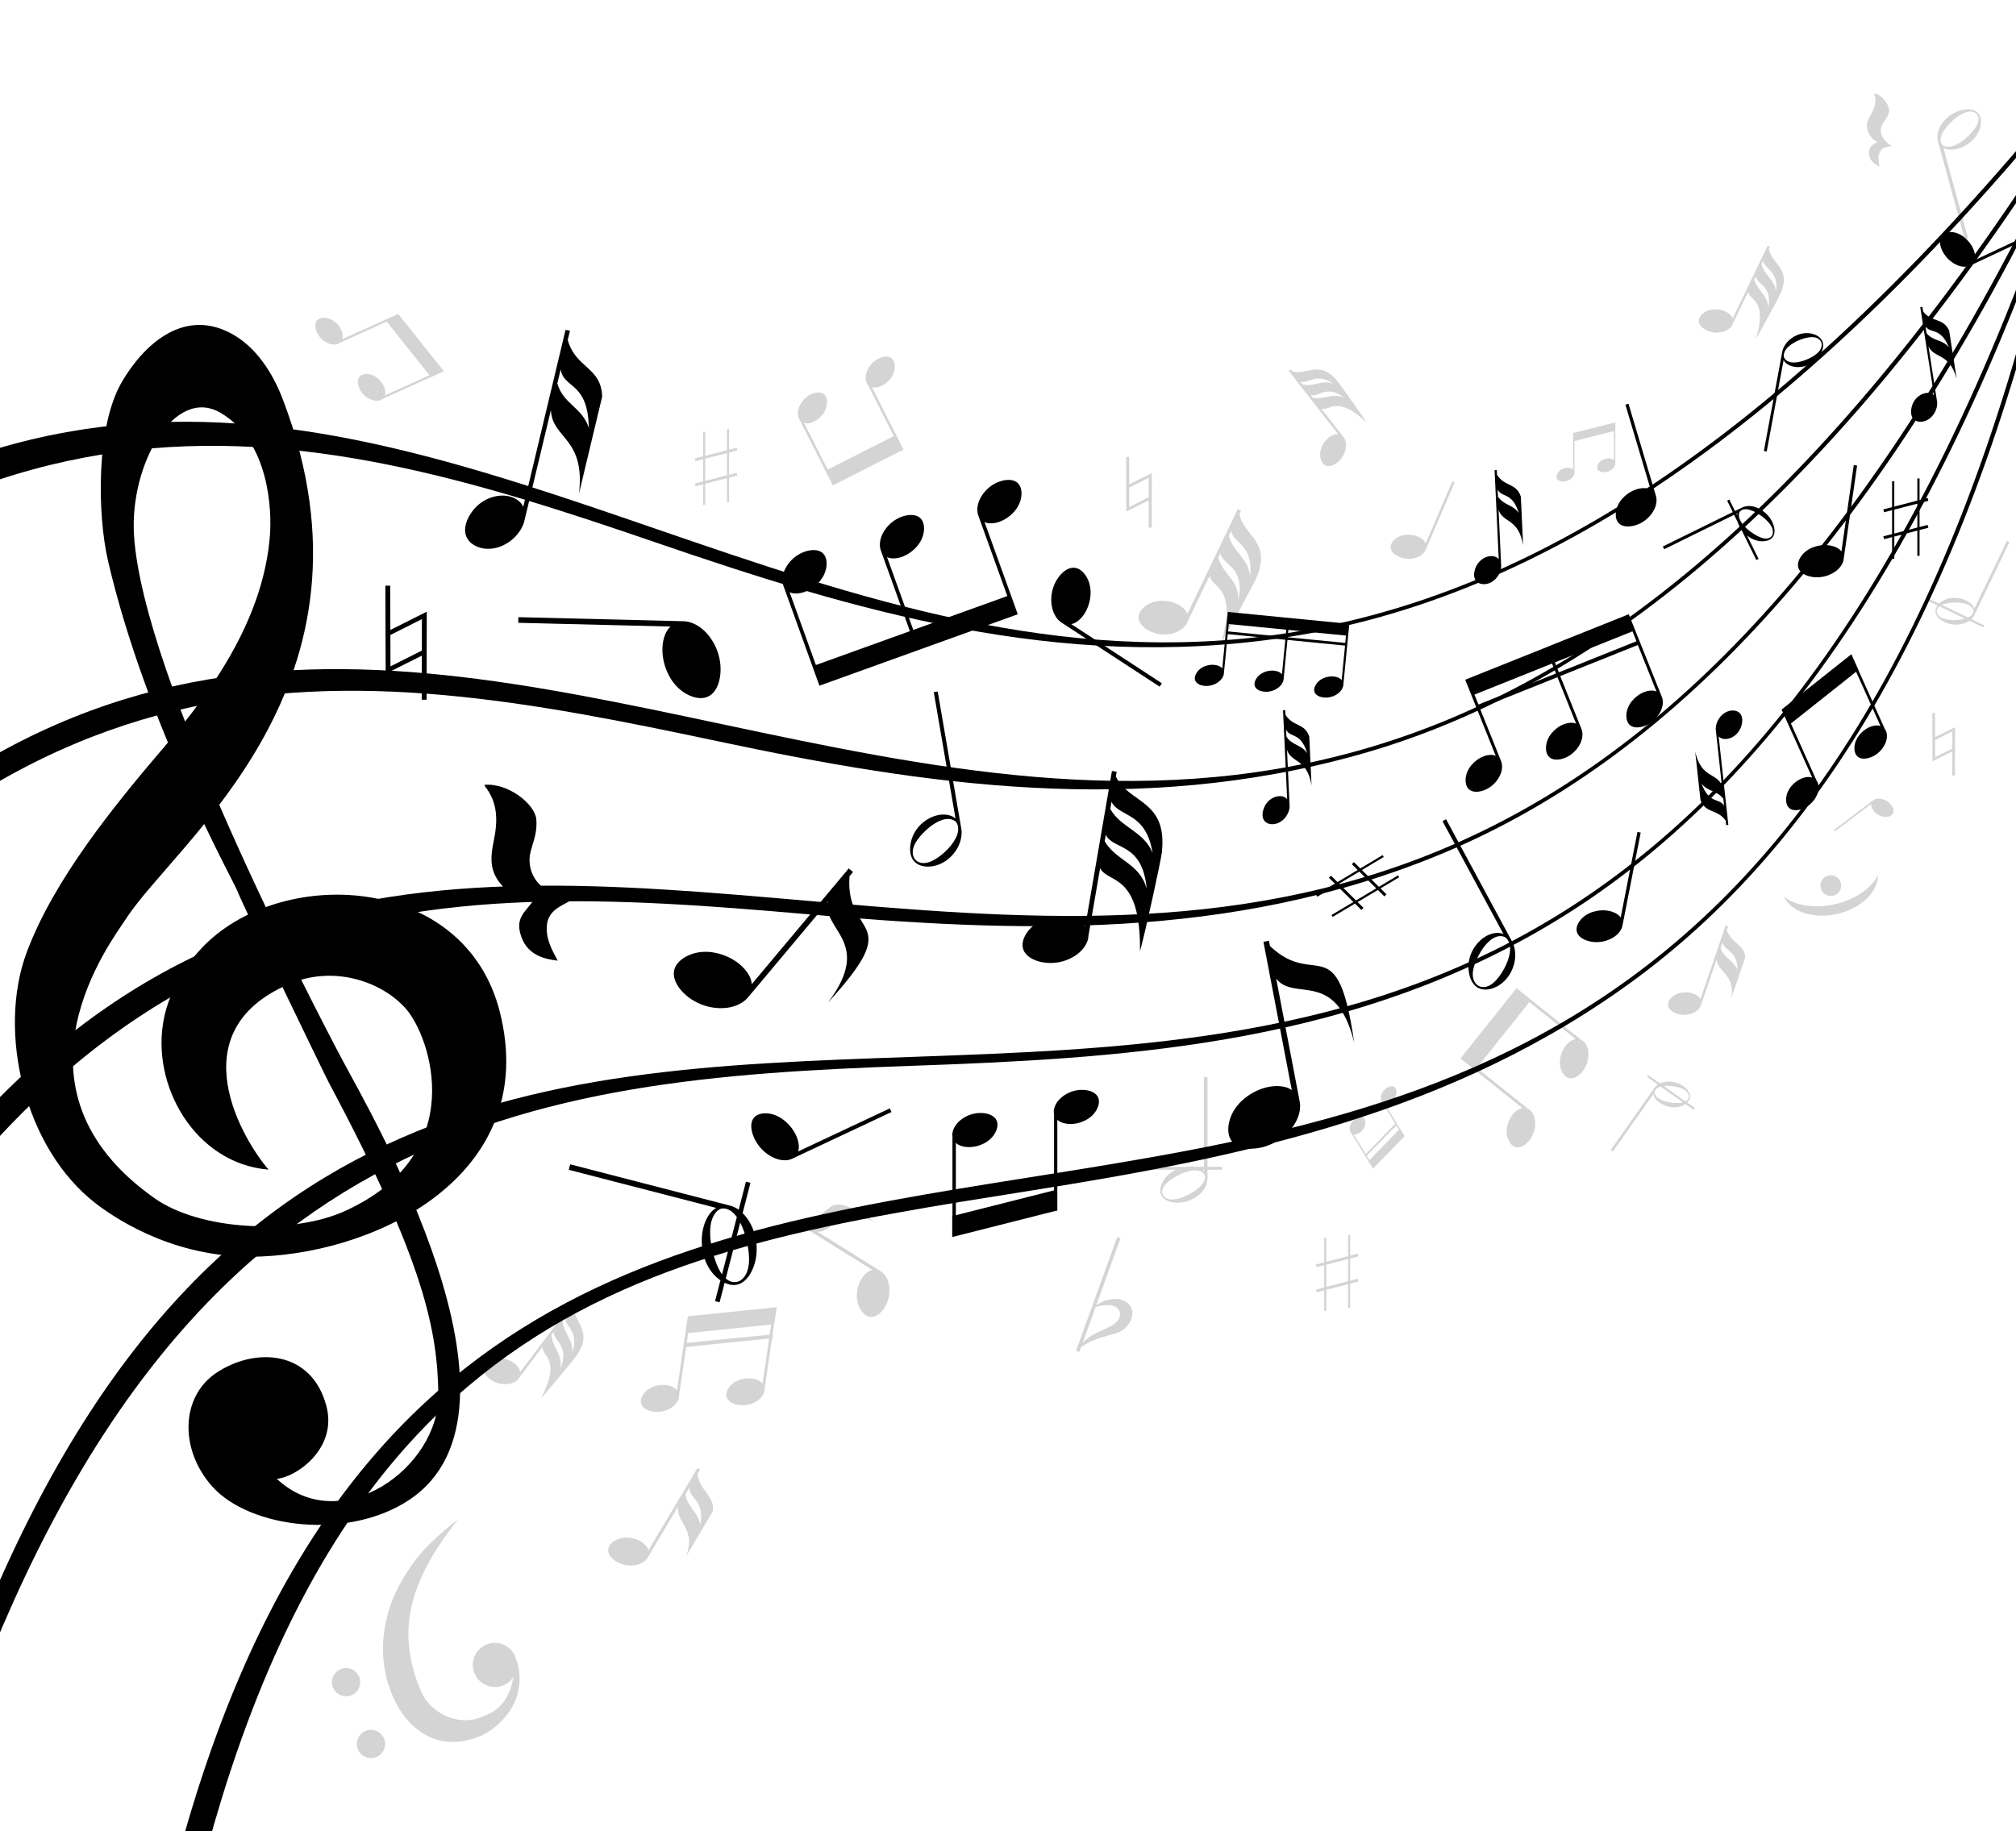 <?xml version="1.0" encoding="UTF-8"?>
<svg xmlns="http://www.w3.org/2000/svg" xmlns:xlink="http://www.w3.org/1999/xlink" viewBox="0 0 657.6 597.49">
  <defs>
    <style>
      .cls-1, .cls-2 {
        opacity: .85;
      }

      .cls-3 {
        isolation: isolate;
      }

      .cls-4, .cls-5, .cls-6, .cls-2 {
        stroke-width: 0px;
      }

      .cls-7 {
        mix-blend-mode: soft-light;
      }

      .cls-5 {
        fill: none;
      }

      .cls-6, .cls-2 {
        fill: #ccc;
      }

      .cls-8 {
        clip-path: url(#clippath);
      }
    </style>
    <clipPath id="clippath">
      <rect class="cls-5" width="657.6" height="597.49" rx="20.47" ry="20.47"/>
    </clipPath>
  </defs>
  <g class="cls-3">
    <g id="Layer_2" data-name="Layer 2">
      <g id="Camada_1" data-name="Camada 1">
        <g class="cls-7">
          <g class="cls-8">
            <path class="cls-2" d="m647.24,204.03l-4.21-2.02c.31-.3.59-.62.8-.99.04-.07.07-.14.1-.21v.03s11.51-23.93,11.51-23.93l-.82-.39-10.59,22.02c-.15-.46-.43-.91-.79-1.29-.51-.54-1.15-.97-1.82-1.31-1.37-.67-2.92-.94-4.38-.87-1.47.07-2.89.55-3.96,1.38-.2.15-.38.32-.56.49l-3.11-1.5-.33.68,2.92,1.4c-.48.65-.77,1.41-.65,2.24.22,1.35,1.46,2.43,2.77,3.1,1.34.69,2.88.99,4.35.92,1.43-.08,2.83-.49,3.94-1.26l4.53,2.18.32-.68Zm-13.56-6.8c1.14-.42,2.38-.57,3.6-.64,1.23-.06,2.5.02,3.71.35,1.19.31,2.42,1.03,2.74,2.17.1,1.11-.8,1.91-1.79,2.36l-8.56-4.12c.1-.04.2-.09.29-.13Zm4.53,5.05c-1.23.06-2.5.02-3.74-.3-.62-.16-1.22-.41-1.73-.79-.5-.38-.88-.89-.98-1.46-.1-.56.09-1.12.47-1.55.11-.14.25-.25.39-.37l8.35,4.02c-.88.26-1.81.39-2.75.44Z"/>
            <path class="cls-2" d="m537.2,351.32l3.58,2.52c-.34.23-.64.49-.89.8-.05.06-.08.12-.13.18v-.03s-14.35,20.39-14.35,20.39l.7.49,13.21-18.76c.07.45.26.91.54,1.32.39.58.91,1.08,1.49,1.5,1.16.84,2.56,1.32,3.93,1.48,1.37.16,2.76-.07,3.89-.67.21-.11.4-.24.6-.37l2.65,1.87.4-.58-2.49-1.75c.55-.53.93-1.18.95-1.97,0-1.28-.98-2.48-2.09-3.3-1.13-.85-2.52-1.37-3.89-1.53-1.34-.15-2.7.01-3.84.56l-3.86-2.71-.4.58Zm11.51,8.39c-1.12.22-2.29.16-3.43.04-1.15-.14-2.31-.41-3.39-.9-1.06-.47-2.08-1.33-2.21-2.44.08-1.05,1.03-1.64,2.02-1.91l7.3,5.14c-.1.03-.2.06-.29.08Zm-3.42-5.38c1.15.14,2.32.37,3.42.85.55.24,1.07.57,1.48,1,.41.43.68.96.68,1.5,0,.53-.25,1.03-.67,1.36-.13.11-.27.2-.42.28l-7.11-5.01c.85-.1,1.74-.08,2.62.01Z"/>
            <path class="cls-2" d="m398.65,380.68h-4.79v-29.25h-1.14v29.25h-2.98c-.46-.08-.92-.12-1.39-.12-.54,0-1.07.04-1.59.12h-12.95v.94h9.85c-.24.11-.5.22-.73.34-1.62.88-2.96,2.2-3.73,3.72-.75,1.48-1.11,3.27-.16,4.69.98,1.41,2.97,1.95,4.82,2,1.89.05,3.8-.45,5.42-1.32,1.61-.88,3.01-2.14,3.83-3.66.41-.76.69-1.57.74-2.4,0-.1,0-.19,0-.29l.02.03v-3.11h4.79v-.94Zm-6.84,6.06c-1,1.1-2.27,1.99-3.62,2.74-1.36.74-2.82,1.38-4.39,1.7-.79.15-1.61.2-2.39.05-.77-.15-1.48-.53-1.9-1.11-.42-.58-.51-1.32-.31-2,.18-.69.61-1.32,1.12-1.87,1.06-1.1,2.38-1.93,3.73-2.68,1.36-.74,2.83-1.33,4.39-1.62,1.52-.29,3.3-.15,4.28.97.77,1.27.06,2.77-.91,3.84Zm.91-4.67c-.16-.17-.33-.32-.53-.46h.53v.46Z"/>
            <path class="cls-2" d="m131.18,515.51c3.65-6.02,6.59-10.68,18.23-19.82-17.24,21.69-19.78,37.94-12.03,56.25,2.73,6.45,11.69,11.71,20.05,8.11,1.82-.79,8.41-2.61,10.04-12.98-.78,1.21-1.91,2.2-3.34,2.78-3.69,1.49-7.88-.29-9.37-3.98-1.49-3.68.29-7.88,3.98-9.36,3.68-1.49,7.88.29,9.37,3.98.23.56.35,1.14.43,1.72l.17-.21c1.99,7.24-.25,12.96-2.32,16.03-2.62,3.88-6.41,7.21-10.85,8.81-15.21,5.5-23.29-5.88-25.52-9.72-8.73-15.07-4.81-31.75,1.16-41.59Zm-8.44,57.74c2.36-.95,3.5-3.64,2.55-6-.95-2.36-3.64-3.5-6-2.55-2.36.95-3.5,3.64-2.55,6,.95,2.36,3.64,3.5,6,2.55Zm-8.13-20.15c2.36-.95,3.5-3.64,2.55-6.01-.95-2.36-3.64-3.5-6-2.55-2.36.95-3.5,3.64-2.55,6,.95,2.36,3.64,3.5,6,2.55Z"/>
            <path class="cls-2" d="m600.49,288.17c.42,1.82-.72,3.64-2.54,4.06-1.82.42-3.64-.72-4.06-2.54-.42-1.82.71-3.64,2.54-4.06,1.82-.42,3.64.72,4.06,2.54Zm-1.9,6.82c-6.78,1.56-13.18.45-16.73-2.47,2.31,4.93,9.67,7.44,17.47,5.64,7.8-1.79,13.32-7.26,13.24-12.71-1.92,4.18-7.19,7.97-13.97,9.54Z"/>
            <path class="cls-2" d="m474.47,157.37l-.75-.32-8.69,20.27c-.15-.41-.42-.81-.76-1.13-.48-.47-1.07-.83-1.69-1.11-1.26-.56-2.66-.73-3.99-.61-1.32.12-2.58.61-3.52,1.4-.92.77-1.67,1.85-1.43,3.06.25,1.21,1.41,2.13,2.62,2.69,1.24.57,2.64.78,3.96.66,1.32-.13,2.59-.56,3.57-1.33.48-.38.9-.84,1.17-1.37.03-.06.05-.13.08-.2v.03s9.45-22.02,9.45-22.02Z"/>
            <path class="cls-2" d="m598.15,270.82l.33.44,11.89-8.98c-.05.29-.02.61.07.92.12.43.35.85.62,1.22.55.75,1.32,1.32,2.13,1.69.82.37,1.72.51,2.53.36.8-.14,1.6-.53,1.87-1.31.26-.79-.12-1.73-.64-2.45-.54-.75-1.29-1.34-2.1-1.71-.82-.37-1.71-.54-2.54-.41-.41.06-.81.2-1.15.42-.04.03-.08.06-.11.09v-.02s-12.91,9.76-12.91,9.76Z"/>
            <path class="cls-2" d="m640.87,78.09l1.1-.3-8.05-29.57c.52.32,1.15.51,1.81.57.93.1,1.89-.02,2.81-.25,1.85-.49,3.53-1.51,4.86-2.78,1.33-1.28,2.28-2.9,2.62-4.57.34-1.63.22-3.45-1.08-4.56-1.31-1.1-3.38-1.11-5.18-.67-1.84.45-3.55,1.43-4.88,2.7-1.32,1.27-2.34,2.85-2.73,4.53-.2.84-.25,1.69-.08,2.51.02.1.05.19.08.28l-.03-.03,8.75,32.13Zm-7.3-34.61c.68-1.33,1.66-2.52,2.78-3.6,1.12-1.07,2.35-2.07,3.79-2.79.72-.35,1.5-.62,2.29-.68.78-.05,1.57.12,2.12.58.55.45.84,1.13.83,1.85.01.71-.24,1.44-.59,2.1-.73,1.34-1.79,2.49-2.89,3.56-1.12,1.07-2.38,2.03-3.81,2.71-1.39.69-3.14,1.02-4.39.2-1.07-1.03-.79-2.65-.14-3.94Z"/>
            <path class="cls-2" d="m435.9,123.89c-5.78-6.47-9.55-1.33-14.37-2.72l-.5-.64-.63.49,16.07,20.6.04.02c-.41-.06-.86-.01-1.28.12-.61.19-1.19.51-1.71.91-1.05.8-1.85,1.9-2.35,3.06-.51,1.17-.68,2.45-.45,3.6.22,1.12.78,2.25,1.9,2.61,1.13.35,2.44-.2,3.46-.95,1.05-.77,1.88-1.85,2.38-3.01.5-1.16.73-2.43.53-3.61-.1-.58-.29-1.14-.61-1.62-.1-.15-.22-.29-.36-.41l-7-8.99c2.86.74,5.09-4.53,14.65,4.38-1.19-2.01-8.82-12.77-9.77-13.83Zm-.87,1.3c-3.66-1.39-6.64,1.1-10.16.27l-.73-.94c2.86.77,5.05-3.15,10.89.67Zm-6.81,4.57l-.68-.87c2.71.87,4.97-3.71,11.22,1.03-3.91-2.04-6.87.64-10.55-.16Z"/>
            <path class="cls-2" d="m410,188.1c4.69-11.69-4.43-13.27-5.72-20.45l.51-1.06-1.04-.5-16.43,34.18v.07c-.19-.57-.53-1.12-.98-1.58-.64-.68-1.44-1.22-2.29-1.64-1.71-.85-3.66-1.18-5.5-1.09-1.84.1-3.62.7-4.97,1.73-1.32,1.01-2.42,2.47-2.17,4.16.27,1.69,1.83,3.05,3.47,3.89,1.68.87,3.62,1.24,5.46,1.16,1.83-.1,3.63-.63,5.04-1.64.7-.5,1.3-1.12,1.71-1.84.14-.23.23-.48.3-.73l7.17-14.9c.88,4.19,9.17,3.69,3.76,21.88,1.85-2.85,10.92-19.7,11.69-21.62Zm-2.26-.29c-.56-5.66-5.71-7.93-6.9-13.03l.75-1.56c.84,4.21,7.35,4.54,6.15,14.59Zm-10.33-5.91l.69-1.44c.61,4.08,8.03,4.07,5.9,15.26.13-6.4-5.26-8.52-6.59-13.82Z"/>
            <path class="cls-2" d="m580.94,95.43c3.25-8.12-3.07-9.21-3.97-14.19l.35-.74-.72-.35-11.4,23.72v.05c-.13-.4-.37-.78-.68-1.1-.44-.47-1-.85-1.59-1.14-1.19-.59-2.54-.82-3.82-.75-1.28.07-2.51.48-3.45,1.2-.92.7-1.68,1.71-1.51,2.89.19,1.17,1.27,2.11,2.41,2.7,1.17.6,2.51.86,3.79.8,1.27-.07,2.52-.43,3.49-1.14.48-.35.9-.78,1.18-1.28.1-.16.16-.33.21-.51l4.98-10.34c.61,2.91,6.36,2.56,2.61,15.18,1.28-1.98,7.57-13.67,8.11-15.01Zm-1.57-.2c-.39-3.93-3.96-5.5-4.79-9.05l.52-1.08c.59,2.92,5.1,3.15,4.27,10.13Zm-7.17-4.1l.48-1c.43,2.83,5.57,2.83,4.1,10.59.09-4.44-3.65-5.91-4.58-9.59Z"/>
            <path class="cls-2" d="m261.12,398.4l-.91-.57-.58.93,24.94,15.56c-.58.12-1.15.39-1.64.77-.71.53-1.31,1.24-1.81,2.01-.99,1.55-1.51,3.36-1.61,5.13-.11,1.77.28,3.52,1.13,4.92.82,1.37,2.09,2.57,3.73,2.51,1.64-.08,3.1-1.43,4.07-2.9,1-1.51,1.57-3.32,1.67-5.08.1-1.76-.21-3.53-1.03-4.98-.41-.71-.93-1.35-1.58-1.82-.07-.05-.16-.09-.24-.14h.04s-20.73-12.94-20.73-12.94c5.7.59,6.44-9.87,19.43-2.69-18.75-12.91-12.65-1.5-24.89-.71Z"/>
            <path class="cls-2" d="m227.54,480.85l.82-1.38-.89-.48-15.94,26.78c-.12-.46-.35-.92-.67-1.31-.47-.6-1.09-1.11-1.76-1.52-1.34-.82-2.91-1.23-4.43-1.29-1.52-.06-3.02.31-4.2,1.06-1.16.73-2.17,1.85-2.08,3.25.1,1.41,1.28,2.63,2.56,3.44,1.32.83,2.88,1.28,4.39,1.35,1.51.05,3.03-.25,4.25-.97.61-.36,1.15-.82,1.54-1.39.08-.1.13-.22.19-.33h0s9.88-16.56,9.88-16.56c-.87,5.04,6.14,7.37,2.51,16.38l8.73-14.66c1.05-5.13-4.4-6.86-4.9-12.36Zm-3.94,6.61l1.27-2.14c-.22,3.52,5.25,4.18,3.52,12.15-.55-4.03-4.34-5.96-4.79-10.01Z"/>
            <path class="cls-2" d="m563.27,303.4l.42-1.24-.79-.23-8.25,24.07c-.17-.35-.44-.67-.76-.94-.48-.4-1.06-.7-1.66-.92-1.21-.43-2.53-.49-3.76-.29-1.22.21-2.36.75-3.18,1.55-.8.78-1.42,1.84-1.12,2.95.32,1.11,1.46,1.89,2.63,2.32,1.19.44,2.51.54,3.74.34,1.22-.21,2.38-.7,3.23-1.49.42-.39.78-.85.99-1.36.04-.09.07-.2.1-.3h0s5.11-14.89,5.11-14.89c.15,4.17,6.14,4.86,4.76,12.66l4.52-13.18c-.02-4.28-4.67-4.75-5.99-9.05Zm-2.04,5.94l.66-1.93c.41,2.85,4.89,2.46,4.85,9.12-1.11-3.13-4.46-4.04-5.5-7.19Z"/>
            <path class="cls-2" d="m260.89,137.08l8.35,16.48h0s2.42,4.79,2.42,4.79l23.06-11.69-2.42-4.78h0s-7.87-15.52-7.87-15.52l-.11-.09c.39.13.82.19,1.26.15.66-.05,1.33-.25,1.95-.53,1.24-.57,2.3-1.5,3.08-2.57.78-1.07,1.24-2.33,1.27-3.55.03-1.19-.28-2.46-1.33-3.08-1.06-.61-2.52-.36-3.73.18-1.24.55-2.32,1.45-3.1,2.52-.77,1.07-1.29,2.3-1.36,3.54-.04.61.04,1.23.26,1.78.09.26.24.49.41.69l8.54,16.86-21.58,10.94-7.68-15.14-.11-.09c.39.13.83.19,1.26.15.66-.05,1.33-.25,1.95-.53,1.24-.57,2.3-1.5,3.08-2.57.78-1.07,1.24-2.33,1.27-3.55.03-1.19-.28-2.46-1.33-3.08-1.06-.61-2.52-.36-3.73.18-1.24.55-2.32,1.45-3.1,2.52-.77,1.07-1.29,2.3-1.36,3.54-.03.61.04,1.23.26,1.78.09.26.24.49.41.69Z"/>
            <path class="cls-2" d="m251.99,436.55l.18-1.22-.17.02.49-3.3h.05s.82-5.58.82-5.58l-28.64,2.93-.34-.04-3.55,24.13.05.15c-.26-.37-.62-.69-1.04-.93-.62-.38-1.34-.62-2.08-.75-1.47-.27-3.01-.11-4.38.35-1.37.46-2.58,1.3-3.38,2.37-.78,1.05-1.3,2.38-.75,3.6.56,1.22,2.03,1.91,3.45,2.2,1.46.3,3,.17,4.37-.29,1.37-.46,2.61-1.24,3.46-2.31.42-.53.74-1.12.89-1.75.08-.29.1-.59.07-.88l2.33-15.8,27.08-2.77-2.15,14.65.04.15c-.26-.37-.62-.69-1.04-.93-.62-.38-1.34-.62-2.08-.76-1.48-.27-3.01-.11-4.38.35-1.37.46-2.58,1.29-3.38,2.37-.78,1.04-1.3,2.37-.76,3.6.56,1.22,2.03,1.91,3.45,2.2,1.45.3,3,.17,4.37-.29,1.37-.47,2.61-1.25,3.45-2.31.42-.53.74-1.12.9-1.75.08-.29.09-.59.07-.88l2.43-16.49.18-.02Zm-27.99,1.57l.47-3.21,27.07-2.77-.48,3.3-27.06,2.68Z"/>
            <path class="cls-2" d="m526.9,150.9v-10.36s.03,0,.03,0v-2.75l-13.6,3.44h-.17s0,11.9,0,11.9l.03.07c-.15-.16-.35-.29-.57-.38-.33-.14-.69-.2-1.06-.22-.73-.03-1.46.16-2.09.48-.63.32-1.15.81-1.46,1.38-.3.56-.46,1.24-.11,1.79.36.55,1.12.78,1.82.82.72.04,1.46-.13,2.08-.45.63-.32,1.17-.79,1.5-1.36.16-.28.28-.59.31-.91.02-.15,0-.29-.03-.43v-10.02s12.87-3.26,12.87-3.26v9.45s.03.07.03.07c-.15-.16-.35-.29-.57-.37-.33-.14-.69-.2-1.05-.22-.73-.03-1.46.16-2.09.48-.63.32-1.15.81-1.46,1.38-.3.56-.46,1.24-.11,1.79.36.55,1.12.78,1.82.82.72.04,1.46-.13,2.09-.45.63-.32,1.17-.79,1.5-1.36.17-.28.28-.59.31-.91.02-.14,0-.29-.03-.43Z"/>
            <g class="cls-1">
              <g>
                <rect class="cls-6" x="229.35" y="140.87" width=".68" height="23.85"/>
                <rect class="cls-6" x="237.14" y="139.99" width=".68" height="23.85"/>
              </g>
              <g>
                <rect class="cls-6" x="226.54" y="147.79" width="14.1" height=".9" transform="translate(-29.61 63) rotate(-14.45)"/>
                <rect class="cls-6" x="226.54" y="156.01" width="14.1" height=".9" transform="translate(-31.59 63.04) rotate(-14.41)"/>
              </g>
            </g>
            <g class="cls-1">
              <g>
                <rect class="cls-6" x="431.95" y="403.82" width=".68" height="23.85"/>
                <rect class="cls-6" x="439.74" y="402.93" width=".68" height="23.85"/>
              </g>
              <g>
                <rect class="cls-6" x="429.13" y="410.74" width="14.1" height=".9" transform="translate(-89.12 122.42) rotate(-14.51)"/>
                <rect class="cls-6" x="429.13" y="418.96" width="14.1" height=".9" transform="translate(-91.06 122.47) rotate(-14.49)"/>
              </g>
            </g>
            <path class="cls-2" d="m369.05,426.79c-.08-.23-.32-.65-.38-.72-.18-.26-.31-.42-.49-.61-.34-.36-.71-.64-1.1-.87-.78-.45-1.59-.67-2.38-.78-3.37-.25-5.87,1.13-7.1,2.01l7.9-21.86-1.07-.39-13.42,37.11,1.07.39.58-1.59c2.15-1.5,4.45-2.48,6.82-3.2,1.31-.42,2.63-.74,4.02-1.14.68-.22,1.42-.43,2.23-.88.82-.48,1.47-1.08,2.04-1.78.56-.7,1.04-1.5,1.35-2.47.3-.95.39-2.17-.06-3.24Zm-15.92,11.41l4.28-11.84c6.65-1.74,7.9.89,7.94,2.36-.12,4.74-8.28,4.75-12.22,9.48Z"/>
            <path class="cls-2" d="m368.35,158.04l-.03-8.96h-.98s.06,17.82.06,17.82l7.32-3.67-.02,8.91h.98s.04-17.8.04-17.8l-7.36,3.7Zm.02,7.36l-.02-6.35,6.37-3.2v6.36s-6.35,3.19-6.35,3.19Z"/>
            <path class="cls-2" d="m631.21,240.53l-.03-7.92h-.87s.06,15.75.06,15.75l6.47-3.25-.02,7.88h.87s.03-15.74.03-15.74l-6.51,3.27Zm.02,6.5l-.02-5.61,5.63-2.83v5.63s-5.62,2.82-5.62,2.82Z"/>
            <path class="cls-2" d="m611.36,30.41c2.95.71,5.23,4.34,4.81,6.17-.5,2.12-1.93,3.16-2.4,4.49-1.4,3.97,3.13,6.47,3.34,6.57-1.55.28-3.24.32-3.96,2.08-.65,1.59-.36,2.99-.11,4.58-1.46-.68-3.27-1.8-3.37-4.15-.11-2.63,1.37-2.9,2.84-3.96-1.64-.19-2.99-2.36-3.41-4.02-.44-1.73.22-3.17,1.08-4.65,1.26-2.15,2.11-4.35,1.17-6.94v-.18Z"/>
            <path class="cls-2" d="m188.3,441.96c5.21-7.96-1.31-10.48-1.2-15.99l.54-.71-.7-.53-17.24,22.86v.05c-.07-.45-.24-.91-.5-1.32-.37-.6-.88-1.12-1.45-1.56-1.15-.88-2.53-1.41-3.91-1.62-1.38-.21-2.78-.02-3.94.55-1.13.55-2.16,1.46-2.22,2.76-.05,1.29.9,2.53,1.99,3.39,1.12.89,2.49,1.46,3.87,1.66,1.37.2,2.78.08,3.97-.46.59-.27,1.13-.64,1.54-1.11.14-.15.24-.32.34-.49l7.52-9.97c.02,3.23,6.24,4.09-.47,16.75,1.79-1.84,11.01-12.96,11.86-14.27Zm-1.63-.55c.43-4.27-3.05-6.72-3.17-10.67l.79-1.04c0,3.24,4.77,4.45,2.38,11.72Zm-6.77-5.91l.73-.96c-.15,3.11,5.34,4.21,2.1,12.17,1.05-4.72-2.63-7.09-2.83-11.21Z"/>
            <path class="cls-2" d="m124.66,130.2l15.9-7.19.03.03,4.22-1.91-14.74-18.49-.13-.25-18.25,8.26-.08.1c.14-.34.2-.73.18-1.13-.02-.6-.17-1.2-.4-1.77-.47-1.14-1.26-2.13-2.19-2.87-.93-.74-2.04-1.21-3.14-1.29-1.07-.08-2.22.15-2.82,1.08-.59.93-.42,2.25.01,3.36.44,1.13,1.21,2.15,2.14,2.89.93.74,2.02,1.25,3.13,1.36.55.05,1.1.02,1.61-.16.24-.07.45-.19.64-.34l15.38-6.95,13.94,17.49-14.51,6.57-.08.1c.14-.34.2-.73.18-1.13-.02-.6-.17-1.2-.4-1.77-.47-1.14-1.26-2.13-2.19-2.88-.93-.74-2.05-1.21-3.14-1.29-1.07-.07-2.22.15-2.82,1.08-.59.93-.42,2.25.01,3.36.44,1.14,1.21,2.15,2.14,2.89.93.74,2.02,1.25,3.13,1.36.55.06,1.1.01,1.61-.16.23-.07.45-.2.64-.34Z"/>
            <path class="cls-2" d="m515.81,339.3l-16.38-13.09h0s-4.75-3.81-4.75-3.81l-18.31,22.93,4.75,3.8h0s15.44,12.33,15.44,12.33l.16.04c-.46.04-.94.2-1.37.44-.66.36-1.25.88-1.76,1.46-1.02,1.18-1.67,2.64-1.97,4.11-.3,1.47-.19,2.99.35,4.26.53,1.24,1.45,2.41,2.83,2.55,1.39.13,2.77-.82,3.77-1.94,1.02-1.15,1.71-2.59,2.02-4.06.29-1.46.25-2.98-.26-4.29-.25-.65-.62-1.25-1.1-1.72-.22-.22-.47-.39-.75-.52l-16.75-13.4,17.13-21.45,15.06,12.02.16.04c-.47.05-.94.2-1.37.44-.67.36-1.25.88-1.76,1.47-1.02,1.18-1.67,2.64-1.97,4.1-.3,1.47-.19,2.99.35,4.26.53,1.25,1.45,2.41,2.83,2.55,1.38.13,2.77-.82,3.77-1.94,1.02-1.15,1.71-2.59,2.02-4.06.3-1.46.25-2.98-.26-4.29-.25-.65-.62-1.25-1.1-1.72-.21-.22-.47-.39-.75-.52Z"/>
            <path class="cls-2" d="m445.11,376.91l.33.53.06-.06.89,1.44-.02.02,1.5,2.43,10.18-10.48.14-.1-6.49-10.54-.07-.04c.22.06.47.07.71.02.37-.06.72-.2,1.05-.38.66-.38,1.21-.94,1.59-1.57.38-.63.58-1.35.54-2.02-.04-.66-.27-1.35-.88-1.65-.62-.29-1.41-.08-2.06.27-.66.36-1.22.91-1.6,1.54-.38.63-.61,1.34-.59,2.03.01.34.08.68.23.97.06.14.15.26.26.36l4.25,6.91-9.63,9.91-3.94-6.4-.07-.04c.22.06.47.07.71.02.37-.06.72-.2,1.05-.38.66-.37,1.21-.94,1.59-1.57.38-.63.58-1.35.54-2.03-.04-.66-.27-1.35-.88-1.65-.62-.29-1.41-.08-2.06.27-.66.36-1.22.91-1.6,1.54-.38.63-.61,1.34-.59,2.03,0,.34.08.68.22.97.06.14.15.26.26.36l4.43,7.21-.06.06Zm10.37-9.74l.86,1.4-9.63,9.91-.89-1.44,9.65-9.87Z"/>
            <path class="cls-4" d="m-152.26,270.14l-1.11-12.61C-14.02,94.16,96.7,132.22,213.92,172.53c130.73,44.94,265.91,91.42,454.81-136.39l1.12.93c-84.83,102.3-166.77,158.2-250.5,170.88-74.19,11.24-141.15-8.87-205.91-31.13C96.71,136.69-13.56,107.53-152.26,270.14Z"/>
            <path class="cls-4" d="m-118.11,374.8l-1.22-9.55C-.93,186.11,113.61,210.4,234.87,236.12c135.23,28.68,275.06,58.33,434.8-190.8l1.23.79c-71.73,111.88-146.25,177.35-227.81,200.14-72.27,20.2-141.53,9.88-208.52-4.33C113.81,216.31-.26,196.49-118.11,374.8Z"/>
            <path class="cls-4" d="m-69.08,474.55l-4.22-9.4c95.68-192.24,212.33-182.08,335.82-171.34,137.72,11.98,280.12,24.38,408.3-242.36l1.31.63c-57.56,119.79-123.55,193.85-201.72,226.41-69.27,28.85-139.81,25.63-208.03,19.69-122.98-10.7-236.22-14.98-331.47,176.37Z"/>
            <path class="cls-4" d="m-13.14,566.52l-2.83-10.69c71.54-202.46,188.55-206.6,312.43-210.98,138.15-4.89,281.01-9.94,375.72-290.32l1.38.47c-42.54,125.91-99,207.46-172.62,249.3-65.23,37.08-136,41.04-204.43,43.46-123.37,4.36-238.44,17.24-309.65,218.76Z"/>
            <path class="cls-4" d="m60.52,631.86l-8.72-.32c46.34-209.67,161.97-228.04,284.39-247.49,136.52-21.69,277.7-44.12,337.54-333.94l1.43.3c-26.88,130.16-72.98,217.98-140.95,268.48-60.23,44.75-130.16,58.78-197.79,69.52-121.91,19.37-229.78,34.74-275.9,243.45Z"/>
            <g>
              <g>
                <rect class="cls-4" x="617.18" y="157.02" width=".72" height="25.26"/>
                <rect class="cls-4" x="625.42" y="156.08" width=".72" height="25.26"/>
              </g>
              <g>
                <rect class="cls-4" x="614.2" y="164.35" width="14.93" height=".96" transform="translate(-21.47 160.86) rotate(-14.5)"/>
                <rect class="cls-4" x="614.2" y="173.05" width="14.93" height=".96" transform="translate(-23.64 160.89) rotate(-14.47)"/>
              </g>
            </g>
            <g>
              <g>
                <rect class="cls-4" x="427.71" y="285.4" width="25.26" height=".72" transform="translate(-84.24 266.51) rotate(-30.88)"/>
                <rect class="cls-4" x="432.74" y="292" width="25.26" height=".72" transform="translate(-86.88 269.19) rotate(-30.79)"/>
              </g>
              <g>
                <rect class="cls-4" x="446.11" y="279.36" width=".96" height="14.93" transform="translate(-71.41 402.54) rotate(-45.3)"/>
                <rect class="cls-4" x="438.64" y="283.82" width=".96" height="14.93" transform="translate(-76.91 397.98) rotate(-45.24)"/>
              </g>
            </g>
            <path class="cls-4" d="m127.33,205.53l-.05-14.45h-1.58s.1,28.75.1,28.75l11.8-5.93-.03,14.38h1.58s.06-28.72.06-28.72l-11.88,5.97Zm.04,11.87l-.03-10.24,10.28-5.17-.02,10.27-10.23,5.14Z"/>
            <path class="cls-4" d="m87.6,381.58c-7.89-9.06-29.94-44.8,6.65-60.52,14.66-6.3,30.34-.81,38.15,8.04,8.01,9.07,21.13,47.2-19.68,65.91-17.29,7.93-47.28,6.52-62.33-4.1-51.1-36.06-13.71-84.3-9.28-91.17,16.42-25.41,86.51-76.48,51.18-169.35-3.22-8.46-8.68-17.42-17.41-21.87-15.49-7.89-28.26,4.33-35.13,16.09-8.47,14.49-8.05,43.19-4.47,58.57,12.38,53.07,40.68,103.81,42.07,107.33,2.4,6.03,28.13,59.33,30.09,63.02,31.22,58.6,35.23,80.85,35.55,101.38.37,24-32.04,47-52.71,27.54,6.01-.37,19.95-9.67,16.17-23.8-4.91-18.3-23.3-19.11-35.78-10.83-11.86,7.86-12.13,25.24-1.39,37.2,12.2,13.58,44.19,17.62,64.2,4.32,44.11-29.31-12.55-126.12-21.55-143.06-10.08-18.99-65.36-125.16-68.22-171.67-1.44-23.42,13.33-48.58,28.15-39.97,16.04,9.31,16.82,31.93,16.19,40.01-2.03,26.02-17.27,48.87-34.43,68.97-16.66,19.51-36.05,43.4-44.9,67.06-9.67,25.86-.84,64,22.58,81.99,7.98,6.13,27.52,18.38,53.98,17.26,39.59-1.68,90.8-27.69,77.79-79.67-11.45-45.72-72.25-47.87-97.47-20.75-5.73,6.16-10.26,14.07-12.04,22.35-4.73,22.03,10.12,47.84,34.07,49.73Z"/>
            <path class="cls-4" d="m243.33,385.49l-2.37,9.19c-.72-.51-1.48-.93-2.3-1.19-.15-.06-.31-.08-.46-.12h.06s-52.27-13.51-52.27-13.51l-.46,1.79,48.1,12.43c-.87.48-1.65,1.21-2.26,2.09-.88,1.22-1.49,2.67-1.89,4.16-.81,2.99-.72,6.19,0,9.08.73,2.9,2.25,5.54,4.32,7.36.38.33.79.64,1.2.93l-1.76,6.8,1.48.38,1.65-6.37c1.49.71,3.11.99,4.72.41,2.6-.97,4.27-3.87,5.09-6.75.85-2.94.84-6.14.12-9.04-.72-2.83-2.09-5.45-4.06-7.35l2.55-9.88-1.48-.38Zm-8.19,29.73c-1.29-2.11-2.07-4.52-2.69-6.93-.6-2.43-.94-4.98-.76-7.54.15-2.51,1.09-5.24,3.25-6.33,2.17-.65,4.12.83,5.41,2.64l-4.83,18.7c-.13-.17-.26-.35-.37-.53Zm8.28-11.04c.6,2.44,1.02,4.97.89,7.58-.08,1.3-.34,2.61-.89,3.77-.56,1.15-1.43,2.11-2.52,2.53-1.08.42-2.27.27-3.27-.32-.32-.18-.61-.4-.89-.64l4.71-18.23c.86,1.65,1.49,3.45,1.97,5.31Z"/>
            <path class="cls-4" d="m563.38,163.34l1.83,3.73-22.81,11.22.44.89,22.81-11.22,1.14,2.33c.12.38.27.76.44,1.13.2.42.44.81.7,1.19l4.97,10.1.73-.36-3.78-7.68c.18.15.36.3.55.44,1.31.92,2.85,1.47,4.33,1.48,1.45.02,2.98-.39,3.71-1.67.72-1.3.38-3.07-.29-4.52-.69-1.49-1.8-2.79-3.11-3.72-1.31-.91-2.82-1.52-4.32-1.58-.75-.03-1.49.07-2.15.35-.08.03-.15.07-.23.11l.02-.03-2.43,1.19-1.84-3.73-.73.36Zm7.35,3.01c1.24.36,2.42,1,3.52,1.77,1.1.78,2.15,1.66,3.01,2.77.42.56.77,1.18.95,1.84.18.66.16,1.36-.14,1.91-.29.55-.83.91-1.44,1.01-.61.13-1.26.03-1.89-.16-1.26-.4-2.42-1.11-3.52-1.88-1.09-.78-2.12-1.7-2.94-2.8-.81-1.07-1.38-2.51-.89-3.71.7-1.08,2.13-1.11,3.34-.77Zm-3.99,1.08c-.07.19-.12.38-.15.59l-.2-.41.35-.17Z"/>
            <path class="cls-4" d="m169.1,201.34l-.05,1.85,49.67,1.22c-.74.66-1.33,1.56-1.73,2.54-.58,1.39-.85,2.94-.91,4.48-.11,3.1.7,6.19,2.06,8.84,1.36,2.66,3.44,4.89,5.87,6.19,2.37,1.28,5.26,1.94,7.59.44,2.32-1.53,3.28-4.74,3.43-7.72.16-3.06-.57-6.18-1.93-8.84-1.37-2.65-3.34-4.95-5.77-6.35-1.2-.69-2.52-1.17-3.86-1.29-.16-.02-.31,0-.47,0l.06-.02-53.97-1.33Z"/>
            <path class="cls-4" d="m378.27,224.02l.72-1.1-29.55-19.3c.69-.13,1.39-.44,1.99-.89.87-.63,1.61-1.46,2.22-2.37,1.22-1.83,1.89-4,2.06-6.11.17-2.12-.25-4.24-1.24-5.94-.95-1.66-2.45-3.14-4.42-3.1-1.97.06-3.75,1.63-4.96,3.38-1.24,1.79-1.96,3.94-2.14,6.06-.16,2.11.17,4.24,1.12,6,.47.87,1.08,1.65,1.84,2.22.09.07.19.12.28.18h-.04s32.11,20.97,32.11,20.97Z"/>
            <path class="cls-4" d="m290.81,362.8l-.56-1.19-29.92,14.06c.23-.65.3-1.39.22-2.13-.1-1.06-.43-2.12-.88-3.12-.92-2-2.38-3.73-4.03-5.01-1.65-1.29-3.59-2.08-5.45-2.18-1.82-.11-3.74.34-4.65,1.99-.89,1.66-.45,3.99.41,5.94.88,1.99,2.3,3.75,3.95,5.04,1.65,1.28,3.56,2.15,5.45,2.31.94.08,1.87,0,2.7-.33.1-.04.19-.09.28-.14l-.03.03,32.51-15.28Z"/>
            <path class="cls-4" d="m666.59,75.38l-.41-.88-22.1,10.39c.17-.48.22-1.03.16-1.57-.07-.79-.31-1.57-.65-2.3-.68-1.48-1.76-2.75-2.98-3.7-1.22-.95-2.65-1.54-4.03-1.61-1.34-.08-2.76.25-3.44,1.47-.66,1.23-.33,2.95.3,4.39.65,1.47,1.7,2.77,2.92,3.72,1.22.94,2.63,1.59,4.02,1.71.69.06,1.38,0,2-.24.07-.03.14-.07.21-.1l-.02.02,24.02-11.29Z"/>
            <path class="cls-4" d="m531.22,131.72l-1.03.31,8.25,27.73c-.5-.29-1.1-.46-1.72-.5-.88-.07-1.78.06-2.65.3-1.73.5-3.3,1.5-4.53,2.73-1.23,1.24-2.09,2.78-2.37,4.37-.28,1.55-.13,3.26,1.12,4.28,1.26,1.01,3.22.97,4.9.51,1.72-.46,3.32-1.43,4.54-2.66,1.22-1.23,2.15-2.74,2.48-4.34.17-.79.2-1.6.02-2.37-.02-.09-.06-.17-.08-.26l.02.03-8.97-30.13Z"/>
            <path class="cls-4" d="m535.18,271.64l-1.06-.21-5.47,27.93c-.31-.48-.76-.91-1.29-1.22-.75-.46-1.61-.77-2.49-.95-1.77-.36-3.62-.21-5.27.3-1.66.51-3.14,1.47-4.11,2.71-.97,1.21-1.62,2.78-.98,4.24.66,1.46,2.41,2.32,4.11,2.7,1.74.39,3.6.28,5.25-.23,1.65-.51,3.17-1.4,4.2-2.64.51-.61.91-1.31,1.11-2.05.02-.09.03-.18.05-.27v.04s5.95-30.35,5.95-30.35Z"/>
            <path class="cls-4" d="m605.75,151.89l-1.07-.15-4.03,28.17c-.33-.47-.81-.87-1.35-1.15-.77-.43-1.65-.69-2.53-.82-1.78-.27-3.63-.02-5.25.57-1.63.6-3.06,1.62-3.97,2.92-.9,1.26-1.47,2.86-.76,4.29.73,1.42,2.52,2.19,4.24,2.48,1.76.3,3.61.1,5.24-.49,1.62-.6,3.09-1.56,4.06-2.85.48-.64.85-1.35,1.01-2.11.02-.09.02-.18.03-.27v.03s4.39-30.61,4.39-30.61Z"/>
            <path class="cls-4" d="m471.68,267.28l-1.15.62,19.87,36.82c-.71-.3-1.51-.42-2.28-.36-1.1.07-2.16.42-3.13.93-1.95,1.02-3.51,2.71-4.58,4.65-1.07,1.95-1.58,4.26-1.37,6.5.2,2.19.99,4.54,2.88,5.72,1.9,1.15,4.28.72,6.18-.23,1.95-.97,3.56-2.61,4.63-4.55,1.05-1.94,1.66-4.21,1.51-6.49-.07-1.13-.33-2.26-.81-3.29-.05-.12-.13-.23-.19-.35l.04.03-21.59-40.01Zm20.81,43.55c-.3,1.87-1,3.63-1.89,5.27-.9,1.63-1.96,3.19-3.35,4.44-.7.62-1.5,1.12-2.39,1.36-.88.24-1.85.17-2.64-.3-.8-.47-1.37-1.3-1.62-2.23-.27-.93-.24-1.92-.08-2.87.36-1.9,1.16-3.62,2.04-5.25.9-1.63,2-3.15,3.39-4.34,1.35-1.19,3.24-1.99,4.97-1.18,1.6,1.11,1.86,3.29,1.57,5.1Z"/>
            <path class="cls-4" d="m305.88,225.6l-1.29.22,7.09,41.23c-.58-.51-1.3-.88-2.05-1.07-1.06-.28-2.18-.29-3.26-.12-2.18.35-4.19,1.45-5.83,2.95-1.63,1.5-2.85,3.53-3.37,5.73-.51,2.14-.51,4.62.91,6.34,1.43,1.7,3.82,2.05,5.93,1.75,2.15-.3,4.21-1.34,5.84-2.84,1.62-1.51,2.91-3.46,3.49-5.67.29-1.1.41-2.25.28-3.37-.01-.13-.04-.26-.07-.39l.02.04-7.7-44.81Zm5.84,47.91c-.88,1.68-2.11,3.12-3.47,4.39-1.37,1.25-2.87,2.4-4.59,3.14-.86.36-1.78.58-2.7.53-.91-.05-1.81-.42-2.41-1.13-.61-.7-.89-1.67-.82-2.63.04-.96.39-1.9.84-2.74.95-1.68,2.25-3.06,3.61-4.33,1.37-1.26,2.9-2.35,4.6-3.03,1.66-.7,3.7-.85,5.08.46,1.16,1.56.71,3.71-.14,5.34Z"/>
            <path class="cls-4" d="m575.36,147.13l.93.17,5.5-29.81c.26.5.66.93,1.12,1.24.65.46,1.41.74,2.19.9,1.57.31,3.21.07,4.7-.54,1.49-.61,2.83-1.69,3.73-3.05.88-1.33,1.5-3.01.97-4.53-.55-1.51-2.09-2.35-3.59-2.67-1.54-.33-3.2-.14-4.68.47-1.48.62-2.85,1.63-3.79,2.98-.47.67-.84,1.42-1.04,2.22-.02.09-.03.19-.05.28v-.03s-5.99,32.39-5.99,32.39Zm8.02-34.03c1.02-.92,2.22-1.6,3.46-2.12,1.25-.51,2.56-.91,3.91-.99.67-.03,1.35.05,1.97.31.61.27,1.12.74,1.36,1.37.23.63.18,1.36-.1,1.99-.27.64-.74,1.19-1.26,1.65-1.06.91-2.3,1.52-3.53,2.04-1.25.51-2.56.87-3.89.91-1.3.06-2.73-.35-3.34-1.59-.4-1.35.44-2.7,1.43-3.59Z"/>
            <path class="cls-4" d="m379.01,277.84c1.76-16.96-10.69-15.62-15.03-24.48l.27-1.57-1.54-.27-8.69,50.57.02.09c-.46-.67-1.11-1.26-1.86-1.69-1.08-.65-2.32-1.05-3.59-1.29-2.55-.47-5.19-.17-7.55.63-2.36.81-4.45,2.25-5.82,4.1-1.34,1.8-2.24,4.1-1.28,6.21.98,2.1,3.51,3.29,5.96,3.77,2.51.5,5.17.28,7.53-.52,2.35-.81,4.5-2.16,5.95-4,.72-.91,1.27-1.94,1.53-3.03.1-.35.12-.7.13-1.06l3.8-22.05c2.7,5.13,13.3,1.4,13.01,27.07,1.34-4.39,6.89-29.68,7.18-32.47Zm-3.04.46c-2.82-7.15-10.37-8.19-13.81-14.39l.4-2.31c2.66,5.17,11.25,3.18,13.41,16.71Zm-15.63-3.85l.36-2.13c2.31,5.09,11.96,2.32,13.34,17.67-2.21-8.38-10.01-9.14-13.71-15.54Z"/>
            <path class="cls-4" d="m277.1,285.87l1.15-1.37-1.4-1.18-31.63,37.76c-.06-.98-.38-2-.91-2.91-.72-1.31-1.75-2.47-2.91-3.47-2.34-1.99-5.23-3.28-8.13-3.86-2.91-.59-5.91-.35-8.43.73-2.46,1.05-4.75,2.88-5.03,5.61-.24,2.74,1.64,5.47,3.87,7.43,2.28,2.02,5.14,3.37,8.04,3.96,2.9.57,5.91.47,8.49-.55,1.28-.51,2.46-1.23,3.39-2.19.11-.11.2-.24.3-.36l-.02.06,26.3-31.39c-2.31,9.32,14.87,12.99-.05,32.88,25.79-28.12,5.44-20.64,6.97-41.14Z"/>
            <path class="cls-4" d="m414.26,308.68l-.34-1.76-1.8.34,9.25,48.38c-.8-.57-1.79-.97-2.83-1.14-1.47-.27-3.02-.2-4.53.06-3.02.55-5.85,1.98-8.14,3.86-2.29,1.88-4.01,4.36-4.76,6.99-.74,2.57-.77,5.5,1.17,7.44,1.97,1.92,5.28,2.19,8.21,1.7,3-.49,5.86-1.85,8.16-3.72,2.28-1.88,4.1-4.29,4.94-6.93.42-1.31.61-2.68.44-4.01-.01-.16-.06-.3-.09-.46l.03.05-7.69-40.23c5.76,7.68,19.47-3.31,25.44,20.83-5.48-37.76-12.55-17.26-27.46-31.42Z"/>
            <path class="cls-4" d="m185.2,110.86l.71-2.97-1.44-.26-13.79,57.72c-.33-.73-.81-1.38-1.41-1.87-.88-.75-1.94-1.24-3.04-1.52-2.21-.56-4.6-.25-6.8.64-2.2.9-4.23,2.53-5.67,4.63-1.41,2.05-2.49,4.68-1.89,7.11.62,2.41,2.73,3.8,4.85,4.38,2.17.6,4.57.37,6.76-.52,2.19-.9,4.26-2.43,5.77-4.52.75-1.04,1.36-2.2,1.73-3.45.07-.23.12-.47.16-.71v.02s8.55-35.73,8.55-35.73c.46,9.45,11.31,8.95,9.17,27.22l7.55-31.6c-.24-9.74-8.65-9.2-11.23-18.56Zm-3.41,14.25l1.1-4.61c.88,6.34,8.95,3.92,9.17,19.11-2.15-6.76-8.25-7.66-10.27-14.49Z"/>
            <path class="cls-4" d="m488.3,154.83l-.07-1.49-.71.07,1.35,29c-.25-.3-.57-.54-.92-.69-.52-.24-1.08-.32-1.63-.3-1.11.04-2.2.5-3.11,1.22-.91.72-1.64,1.76-2.04,2.95-.38,1.16-.53,2.54.08,3.6.62,1.05,1.8,1.42,2.87,1.4,1.1-.01,2.2-.44,3.11-1.16.91-.72,1.67-1.72,2.1-2.91.21-.59.34-1.22.34-1.86,0-.12,0-.24-.02-.36h0s-.83-17.94-.83-17.94c1.5,4.38,6.53,2.67,8,11.55l-.74-15.88c-1.44-4.54-5.31-3.15-7.8-7.2Zm.33,7.16l-.11-2.32c1.27,2.86,4.74.63,6.9,7.74-1.93-2.88-4.91-2.48-6.79-5.42Z"/>
            <path class="cls-4" d="m419.29,233.17l-.07-1.5-.71.07,1.35,28.99c-.25-.3-.57-.54-.92-.69-.52-.24-1.08-.32-1.63-.3-1.11.04-2.2.5-3.11,1.22-.91.72-1.64,1.76-2.04,2.95-.38,1.16-.53,2.54.08,3.59.62,1.05,1.8,1.42,2.87,1.4,1.1-.01,2.2-.44,3.11-1.16.91-.72,1.67-1.72,2.1-2.91.21-.59.34-1.22.34-1.86,0-.12,0-.24-.02-.35h0s-.83-17.94-.83-17.94c1.5,4.38,6.53,2.67,8,11.55l-.74-15.88c-1.44-4.54-5.31-3.15-7.8-7.2Zm.33,7.16l-.11-2.32c1.27,2.86,4.74.63,6.9,7.74-1.93-2.89-4.91-2.48-6.79-5.42Z"/>
            <path class="cls-4" d="m627.3,101.57l-.23-1.48-.7.15,4.47,28.68c-.29-.27-.63-.48-.99-.58-.54-.18-1.11-.2-1.65-.12-1.1.16-2.13.74-2.96,1.55-.83.81-1.45,1.93-1.71,3.15-.26,1.19-.26,2.58.46,3.57.73.98,1.94,1.21,3.01,1.08,1.1-.13,2.14-.68,2.96-1.49.82-.81,1.48-1.89,1.77-3.12.15-.61.21-1.25.14-1.88,0-.12-.03-.24-.06-.35h0s-2.76-17.75-2.76-17.75c1.96,4.19,6.78,1.95,9.2,10.62l-2.45-15.7c-1.92-4.36-5.62-2.56-8.53-6.32Zm1.1,7.08l-.36-2.29c1.57,2.71,4.78.11,7.69,6.95-2.23-2.66-5.15-1.93-7.34-4.65Z"/>
            <path class="cls-4" d="m562.91,267.74l.16,1.49.7-.12-3.16-28.85c.27.28.6.5.96.63.53.2,1.1.25,1.65.2,1.11-.11,2.16-.64,3.02-1.41.86-.78,1.53-1.86,1.85-3.07.31-1.18.37-2.57-.3-3.58-.68-1.01-1.88-1.3-2.95-1.22-1.1.08-2.16.58-3.03,1.35-.86.78-1.56,1.82-1.91,3.03-.18.6-.27,1.24-.23,1.87,0,.12.02.24.04.35h0s1.95,17.86,1.95,17.86c-1.77-4.28-6.68-2.26-8.7-11.03l1.72,15.8c1.71,4.45,5.5,2.82,8.23,6.7Zm-.78-7.12l.25,2.31c-1.45-2.78-4.77-.33-7.37-7.29,2.1,2.76,5.06,2.17,7.12,4.98Z"/>
            <path class="cls-4" d="m310.68,370.95v25.78s-.07.01-.07.01v6.84l33.87-8.57.41-.02v-29.59s-.08-.17-.08-.17c.38.39.87.72,1.41.93.82.34,1.72.5,2.63.54,1.82.07,3.64-.4,5.2-1.2,1.56-.8,2.87-2.01,3.65-3.44.75-1.39,1.15-3.08.27-4.45-.89-1.36-2.78-1.94-4.53-2.03-1.8-.1-3.63.32-5.19,1.12-1.56.8-2.92,1.96-3.74,3.38-.41.71-.69,1.48-.77,2.26-.05.36,0,.72.08,1.07v24.94s-32.03,8.11-32.03,8.11v-23.52s-.08-.17-.08-.17c.38.39.87.72,1.41.93.81.34,1.72.5,2.63.54,1.82.07,3.64-.4,5.2-1.19,1.57-.8,2.87-2.01,3.65-3.44.75-1.39,1.15-3.08.27-4.46-.89-1.36-2.78-1.94-4.53-2.03-1.8-.1-3.63.33-5.19,1.12-1.56.8-2.92,1.96-3.74,3.38-.41.71-.69,1.48-.76,2.26-.05.36-.01.72.07,1.07Z"/>
            <path class="cls-4" d="m614.85,237.93l-8.68-19.33.04-.03-2.3-5.13-22.5,17.85-.3.15,9.98,22.18.12.1c-.42-.17-.89-.25-1.37-.23-.73.02-1.46.2-2.15.48-1.38.57-2.59,1.53-3.49,2.65-.9,1.12-1.48,2.48-1.57,3.81-.1,1.29.18,2.7,1.3,3.43,1.13.72,2.74.52,4.08,0,1.38-.53,2.61-1.47,3.51-2.59.9-1.12,1.53-2.45,1.67-3.8.07-.67.02-1.34-.19-1.95-.09-.29-.24-.55-.42-.78l-8.4-18.7,21.27-16.87,7.93,17.63.12.1c-.42-.17-.89-.24-1.37-.22-.72.01-1.46.2-2.15.48-1.39.56-2.59,1.53-3.5,2.65-.9,1.13-1.48,2.48-1.57,3.81-.1,1.3.18,2.7,1.3,3.43,1.13.72,2.73.51,4.08,0,1.38-.53,2.61-1.47,3.52-2.59.9-1.13,1.53-2.45,1.66-3.8.07-.67.02-1.34-.19-1.95-.09-.29-.23-.54-.42-.78Z"/>
            <path class="cls-4" d="m158.01,256.06c7.84-.7,16.47,6.35,16.92,11.19.53,5.62-2.14,9.37-2.2,13.04-.17,10.94,13.04,13.32,13.66,13.39-3.57,1.98-7.69,3.47-8.01,8.38-.3,4.44,1.59,7.64,3.53,11.35-4.15-.46-9.54-1.73-11.72-7.41-2.45-6.38.98-8.26,3.72-12.09-4.19.88-9.31-3.33-11.71-7.06-2.51-3.9-2.08-7.98-1.18-12.33,1.31-6.33,1.59-12.44-2.87-18.05l-.14-.43Z"/>
            <path class="cls-4" d="m267.3,223.7h.03s1.09-.4,1.09-.4l63.54-22.89h0s.03-.01.03-.01l-10.85-30.1c.57.29,1.25.44,1.93.44.97.03,1.96-.17,2.9-.5,1.88-.66,3.55-1.86,4.83-3.3,1.28-1.44,2.13-3.2,2.34-4.97.22-1.72-.06-3.61-1.5-4.66-1.46-1.03-3.61-.87-5.44-.26-1.88.62-3.58,1.78-4.85,3.22-1.27,1.44-2.2,3.16-2.47,4.95-.14.89-.12,1.78.12,2.62.02.1.07.19.11.28l-.03-.03,9.5,26.37-30.67,11.05-8.57-23.77c.57.29,1.25.44,1.93.44.97.02,1.96-.17,2.9-.5,1.88-.66,3.55-1.86,4.83-3.3,1.28-1.44,2.13-3.21,2.35-4.97.22-1.72-.06-3.61-1.5-4.66-1.46-1.03-3.61-.87-5.44-.26-1.87.62-3.58,1.78-4.85,3.22-1.27,1.44-2.2,3.16-2.47,4.95-.13.88-.12,1.78.13,2.62.02.1.07.19.11.28l-.03-.03,9.5,26.38-30.67,11.05-8.56-23.77c.57.29,1.24.44,1.93.44.97.02,1.96-.18,2.9-.5,1.88-.66,3.55-1.86,4.83-3.3,1.28-1.44,2.13-3.2,2.34-4.97.22-1.72-.06-3.61-1.5-4.66-1.46-1.03-3.61-.87-5.44-.26-1.88.62-3.57,1.78-4.86,3.22-1.27,1.44-2.19,3.16-2.47,4.95-.13.88-.11,1.78.12,2.62.03.1.07.19.11.28l-.03-.03,11.78,32.71Z"/>
            <path class="cls-4" d="m531.33,200.37h-.02s-.9.37-.9.37l-52.44,21.01h0s-.03.01-.03.01l9.95,24.84c-.49-.22-1.05-.33-1.63-.31-.81,0-1.63.2-2.41.5-1.56.61-2.91,1.66-3.94,2.9-1.03,1.24-1.69,2.74-1.82,4.23-.13,1.44.16,3.01,1.4,3.85,1.25.82,3.04.62,4.55.06,1.55-.57,2.93-1.6,3.96-2.83,1.02-1.24,1.74-2.71,1.92-4.21.09-.74.04-1.49-.18-2.18-.02-.08-.07-.16-.1-.23l.03.02-6.95-17.33,25.31-10.14,6.08,15.18c-.49-.22-1.06-.33-1.63-.31-.81,0-1.63.21-2.41.5-1.56.6-2.91,1.66-3.94,2.9-1.03,1.24-1.69,2.74-1.82,4.23-.13,1.45.16,3.01,1.39,3.85,1.25.82,3.04.62,4.56.06,1.55-.57,2.93-1.6,3.96-2.83,1.02-1.24,1.74-2.71,1.92-4.21.09-.75.04-1.49-.18-2.18-.03-.08-.07-.16-.1-.24l.02.02-6.95-17.33,25.31-10.14,6.08,15.18c-.49-.22-1.05-.33-1.63-.31-.81,0-1.63.2-2.41.5-1.56.61-2.91,1.66-3.94,2.9-1.03,1.24-1.69,2.74-1.81,4.22-.13,1.45.16,3.01,1.39,3.85,1.25.82,3.04.62,4.55.06,1.55-.57,2.94-1.6,3.96-2.83,1.02-1.24,1.74-2.71,1.92-4.21.09-.74.04-1.49-.18-2.18-.03-.08-.07-.16-.1-.23l.02.02-10.81-27Zm-49.08,29.49l-1.3-3.24,25.31-10.14,1.3,3.24-25.31,10.14Zm26.24-10.51l-1.3-3.24,25.31-10.14,1.3,3.24-25.31,10.14Z"/>
            <path class="cls-4" d="m440.11,203.53h-.02s-.67-.07-.67-.07l-38.9-3.81h-.02s-1.81,18.43-1.81,18.43c-.23-.29-.54-.54-.9-.71-.5-.25-1.07-.39-1.64-.46-1.15-.12-2.32.09-3.34.52-1.03.43-1.91,1.15-2.46,2.02-.54.85-.86,1.9-.37,2.81.5.9,1.67,1.35,2.78,1.49,1.13.14,2.31-.05,3.33-.48,1.02-.43,1.93-1.11,2.52-1.97.29-.43.5-.9.59-1.4.01-.06.01-.12.01-.18v.02s1.27-12.86,1.27-12.86l18.78,1.84-1.1,11.26c-.23-.29-.54-.54-.9-.71-.5-.25-1.07-.39-1.64-.46-1.15-.13-2.32.09-3.34.52-1.03.44-1.91,1.15-2.46,2.02-.54.85-.86,1.9-.37,2.81.51.9,1.67,1.35,2.78,1.49,1.13.14,2.31-.04,3.34-.48,1.02-.44,1.93-1.11,2.52-1.97.29-.43.5-.9.58-1.4,0-.06,0-.12.02-.18v.02s1.27-12.86,1.27-12.86l18.78,1.84-1.1,11.26c-.23-.29-.54-.54-.9-.71-.5-.25-1.07-.4-1.64-.46-1.15-.12-2.32.09-3.35.52-1.03.43-1.91,1.15-2.46,2.02-.54.85-.87,1.9-.37,2.81.51.9,1.67,1.35,2.78,1.49,1.13.14,2.31-.04,3.34-.48,1.02-.44,1.93-1.11,2.52-1.97.29-.43.5-.9.59-1.4,0-.06,0-.12.02-.18v.02s1.97-20.02,1.97-20.02Zm-39.54,2.47l.24-2.4,18.78,1.84-.24,2.4-18.78-1.84Zm19.46,1.91l.23-2.4,18.78,1.84-.23,2.4-18.77-1.84Z"/>
          </g>
        </g>
      </g>
    </g>
  </g>
</svg>